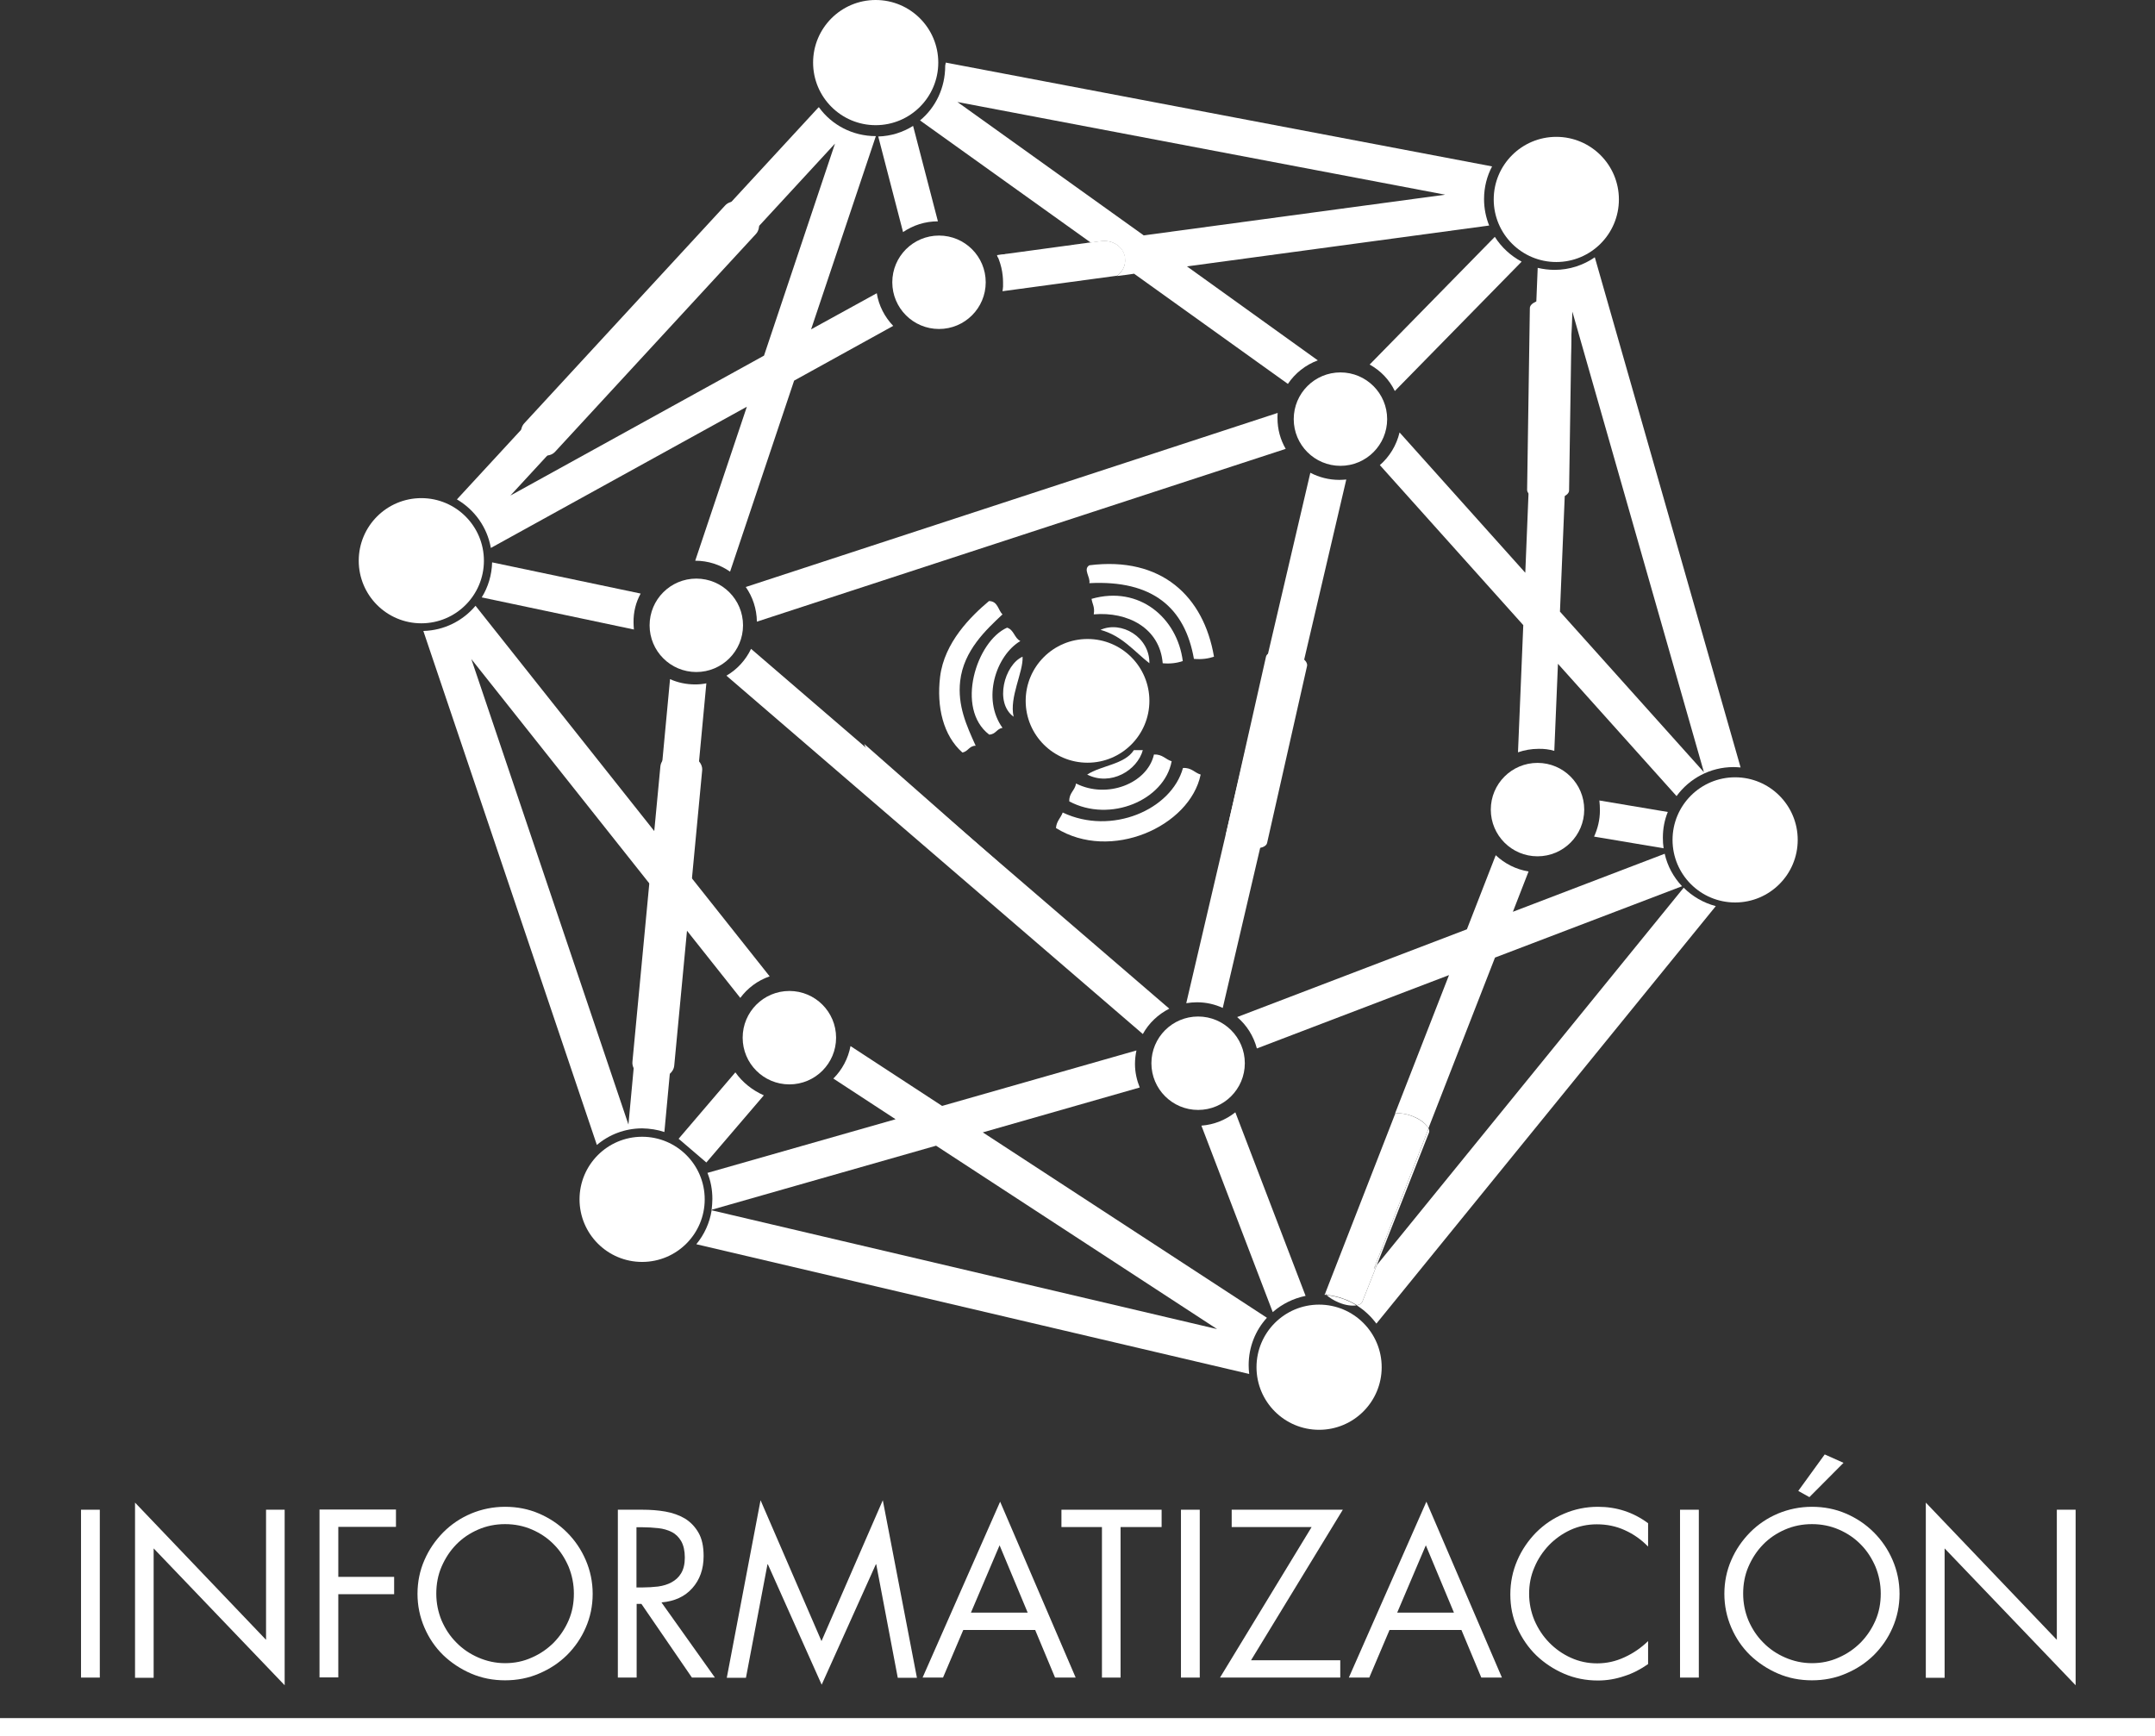 <?xml version="1.0" encoding="utf-8"?>
<!-- Generator: Adobe Illustrator 17.1.0, SVG Export Plug-In . SVG Version: 6.00 Build 0)  -->
<!DOCTYPE svg PUBLIC "-//W3C//DTD SVG 1.1//EN" "http://www.w3.org/Graphics/SVG/1.1/DTD/svg11.dtd">
<svg version="1.1" id="Layer_1" xmlns="http://www.w3.org/2000/svg" xmlns:xlink="http://www.w3.org/1999/xlink" x="0px" y="0px"
	 viewBox="0 0 1181 951.6" enable-background="new 0 0 1181 951.6" xml:space="preserve">
<rect x="0" y="0" width="1181" height="951.6" fill="#333333" stroke="none"/>
<g>
	<path fill="#FFFFFF" d="M54.7,919.4H44.4v-92h10.3V919.4z"/>
	<path fill="#FFFFFF" d="M74,823.5l71.8,75.2v-71.3H156v96.2l-71.8-75v70.9H74V823.5z"/>
	<path fill="#FFFFFF" d="M185.4,836.9v27.3H216v9.5h-30.6v45.6h-10.3v-92H217v9.5H185.4z"/>
	<path fill="#FFFFFF" d="M276.8,825.8c6.6,0,12.8,1.2,18.6,3.7c5.8,2.5,10.9,5.9,15.3,10.3c4.4,4.4,7.8,9.4,10.3,15.2
		c2.5,5.8,3.8,12,3.8,18.5c0,6.6-1.3,12.8-3.8,18.5c-2.5,5.8-6,10.8-10.3,15.1c-4.4,4.3-9.4,7.6-15.3,10.1c-5.8,2.5-12,3.7-18.6,3.7
		c-6.6,0-12.8-1.2-18.6-3.7c-5.8-2.5-10.9-5.9-15.3-10.1c-4.4-4.3-7.8-9.3-10.3-15.1c-2.5-5.8-3.8-12-3.8-18.5
		c0-6.6,1.3-12.8,3.8-18.5c2.5-5.8,6-10.8,10.3-15.2c4.4-4.4,9.4-7.8,15.3-10.3C264,827.1,270.2,825.8,276.8,825.8z M276.8,835.3
		c-5.3,0-10.2,1-14.8,3c-4.6,2-8.6,4.7-12,8.2c-3.4,3.5-6,7.5-8,12.1c-2,4.6-2.9,9.6-2.9,14.8c0,5.2,1,10.1,2.9,14.7
		c2,4.6,4.6,8.6,8.1,12.1c3.4,3.5,7.4,6.2,12,8.2c4.6,2,9.5,3.1,14.7,3.1c5.2,0,10.1-1,14.7-3.1c4.6-2,8.6-4.8,12-8.2
		c3.4-3.5,6.1-7.5,8.1-12.1c2-4.6,2.9-9.5,2.9-14.7c0-5.2-1-10.1-2.9-14.8c-2-4.6-4.6-8.7-8-12.1c-3.4-3.5-7.4-6.2-12-8.2
		C287,836.3,282.1,835.3,276.8,835.3z"/>
	<path fill="#FFFFFF" d="M348.9,919.4h-10.3v-92H352c4.4,0,8.6,0.3,12.6,1c4,0.7,7.6,2,10.7,3.8c3.1,1.9,5.6,4.5,7.5,7.8
		c1.9,3.3,2.8,7.5,2.8,12.8c0,7.2-2.1,13-6.2,17.6c-4.1,4.6-9.7,7.2-16.9,7.8l29.3,41.2h-12.6L351.5,879h-2.6V919.4z M348.9,870h3.2
		c2.9,0,5.8-0.2,8.5-0.5c2.8-0.4,5.2-1.1,7.4-2.3c2.2-1.2,4-2.8,5.3-5c1.3-2.2,2-5,2-8.6c0-3.7-0.7-6.7-2-9c-1.3-2.2-3-3.9-5.2-5
		c-2.2-1.1-4.6-1.8-7.4-2.1c-2.8-0.3-5.8-0.5-8.8-0.5h-3.1V870z"/>
	<path fill="#FFFFFF" d="M416.8,822.2l33.4,77.2l33.6-77.2l18.7,97.3h-10.5l-11.8-62.2h-0.2l-29.7,66l-29.5-66h-0.2l-11.8,62.2
		h-10.5L416.8,822.2z"/>
	<path fill="#FFFFFF" d="M527.9,893.3l-11.1,26.1h-11.2l42.5-96.4l41.4,96.4h-11.3l-10.9-26.1H527.9z M547.8,846.9l-15.7,36.9h31.1
		L547.8,846.9z"/>
	<path fill="#FFFFFF" d="M614.1,919.4h-10.2v-82.5h-22.2v-9.5h54.9v9.5h-22.5V919.4z"/>
	<path fill="#FFFFFF" d="M657.5,919.4h-10.3v-92h10.3V919.4z"/>
	<path fill="#FFFFFF" d="M734.5,909.9v9.5h-65.9l50.2-82.5H675v-9.5h60.9l-50.3,82.5H734.5z"/>
	<path fill="#FFFFFF" d="M761.5,893.3l-11.1,26.1h-11.2l42.5-96.4l41.4,96.4h-11.3l-10.9-26.1H761.5z M781.4,846.9l-15.7,36.9h31.1
		L781.4,846.9z"/>
	<path fill="#FFFFFF" d="M903.2,847.6c-3.7-3.8-7.9-6.8-12.8-9c-4.8-2.2-9.9-3.2-15.3-3.2c-5.1,0-9.9,1-14.5,3.1
		c-4.5,2.1-8.4,4.9-11.8,8.4c-3.3,3.5-6,7.5-7.9,12.1c-2,4.6-2.9,9.4-2.9,14.5c0,5,1,9.9,2.9,14.5c2,4.6,4.6,8.6,8,12.1
		c3.4,3.5,7.3,6.3,11.9,8.4c4.6,2.1,9.4,3.1,14.5,3.1c5.2,0,10.2-1.1,15.1-3.4c4.8-2.2,9.1-5.2,12.8-8.8V912
		c-4,2.8-8.3,5.1-13.1,6.6c-4.7,1.6-9.5,2.4-14.4,2.4c-6.5,0-12.7-1.2-18.5-3.7c-5.8-2.5-10.9-5.9-15.3-10.1
		c-4.4-4.3-7.8-9.3-10.4-15c-2.6-5.7-3.8-11.9-3.8-18.4c0-6.6,1.3-12.8,3.8-18.6c2.5-5.8,6-10.9,10.3-15.3
		c4.4-4.4,9.4-7.8,15.3-10.3c5.8-2.5,12-3.8,18.6-3.8c10.3,0,19.4,3,27.5,9V847.6z"/>
	<path fill="#FFFFFF" d="M931,919.4h-10.3v-92H931V919.4z"/>
	<path fill="#FFFFFF" d="M993,825.8c6.6,0,12.8,1.2,18.6,3.7c5.8,2.5,10.9,5.9,15.3,10.3c4.4,4.4,7.8,9.4,10.3,15.2
		c2.5,5.8,3.8,12,3.8,18.5c0,6.6-1.3,12.8-3.8,18.5c-2.5,5.8-6,10.8-10.3,15.1c-4.4,4.3-9.4,7.6-15.3,10.1c-5.8,2.5-12,3.7-18.6,3.7
		c-6.6,0-12.8-1.2-18.6-3.7c-5.8-2.5-10.9-5.9-15.3-10.1c-4.4-4.3-7.8-9.3-10.3-15.1c-2.5-5.8-3.8-12-3.8-18.5
		c0-6.6,1.3-12.8,3.8-18.5c2.5-5.8,6-10.8,10.3-15.2c4.4-4.4,9.4-7.8,15.3-10.3C980.2,827.1,986.4,825.8,993,825.8z M993,835.3
		c-5.3,0-10.2,1-14.8,3c-4.6,2-8.6,4.7-12,8.2c-3.4,3.5-6,7.5-8,12.1c-2,4.6-2.9,9.6-2.9,14.8c0,5.2,1,10.1,2.9,14.7
		c2,4.6,4.6,8.6,8.1,12.1c3.4,3.5,7.4,6.2,12,8.2c4.6,2,9.5,3.1,14.7,3.1c5.2,0,10.1-1,14.7-3.1c4.6-2,8.6-4.8,12-8.2
		c3.4-3.5,6.1-7.5,8.1-12.1c2-4.6,2.9-9.5,2.9-14.7c0-5.2-1-10.1-2.9-14.8c-2-4.6-4.6-8.7-8-12.1c-3.4-3.5-7.4-6.2-12-8.2
		C1003.2,836.3,998.3,835.3,993,835.3z M1010.3,801.7l-18.7,18.8l-6.1-3.4l14.5-20L1010.3,801.7z"/>
	<path fill="#FFFFFF" d="M1055.4,823.5l71.8,75.2v-71.3h10.3v96.2l-71.8-75v70.9h-10.3V823.5z"/>
</g>
<path fill-rule="evenodd" clip-rule="evenodd" fill="#FFFFFF" d="M1181,951.6H0v-10h1181V951.6z"/>
<g>
	<path fill-rule="evenodd" clip-rule="evenodd" fill="#FFFFFF" d="M665.3,359.9c-3,1-6.5,1.6-11,1.2c-4.9-28-22.6-43.3-57.3-41.5
		c0.7-3.3-3.6-7.6,0-9.8C636.6,304.8,659.7,326.9,665.3,359.9z"/>
	<path fill-rule="evenodd" clip-rule="evenodd" fill="#FFFFFF" d="M648.2,362.3c-3,1-6.5,1.6-11,1.2c-1.6-19.4-19.3-28.4-37.8-26.8
		c0.7-4-0.8-5.7-1.2-8.5C624.4,320.7,645.2,338.7,648.2,362.3z"/>
	<path fill-rule="evenodd" clip-rule="evenodd" fill="#FFFFFF" d="M549.4,336.7c-8.8,8.3-21.3,19.7-23.2,36.6
		c-1.5,13.3,3.4,24.2,8.5,35.4c-3.6,0-4.1,3.2-7.3,3.7c-10.5-9.3-14.2-25-12.2-41.5c2.3-18.8,16.8-33.1,26.8-41.5
		C546.9,329.5,546.9,334.3,549.4,336.7z"/>
	<path fill-rule="evenodd" clip-rule="evenodd" fill="#FFFFFF" d="M629.9,363.5c-8.4-6.6-15-15.1-26.8-18.3
		C614.6,340,630.1,349.2,629.9,363.5z"/>
	<path fill-rule="evenodd" clip-rule="evenodd" fill="#FFFFFF" d="M559.2,351.3c-13.4,8-21.2,31.7-9.8,47.6
		c-3.2,0.5-3.7,3.6-7.3,3.7c-18.7-14.3-7-51.2,9.8-58.6C555.7,345.1,555.9,349.8,559.2,351.3z"/>
	<path fill-rule="evenodd" clip-rule="evenodd" fill="#FFFFFF" d="M560.4,359.9c0.5,8.3-7.4,22.3-4.9,32.9
		C544.8,385.1,550.5,364.3,560.4,359.9z"/>
	<path fill-rule="evenodd" clip-rule="evenodd" fill="#FFFFFF" d="M677.3,441.1c3.4-3.9,6.3-8.1,8.4-12.8c6-13.3,7-28.7,5.6-43.5
		c-5.1,6.7-5.9,19.4-8.9,32.4C680.7,424.9,678.2,433.6,677.3,441.1z"/>
	<path fill-rule="evenodd" clip-rule="evenodd" fill="#FFFFFF" d="M626.3,411.1c-3,11.1-17.6,19.9-30.5,13.4
		c7.9-5.1,20.5-5.5,25.6-13.4C623,411.1,624.7,411.1,626.3,411.1z"/>
	<path fill-rule="evenodd" clip-rule="evenodd" fill="#FFFFFF" d="M642.1,417.2c-4,21.4-33.8,33.9-56.1,22c-0.2-4.7,3.1-5.9,3.7-9.8
		c17,8.6,39.1,0,42.7-15.9C637.1,413.3,638.7,416.2,642.1,417.2z"/>
	<path fill-rule="evenodd" clip-rule="evenodd" fill="#FFFFFF" d="M658,424.5c-5.9,28.5-49.4,48-79.3,29.3c0.3-3.8,2.6-5.5,3.7-8.5
		c26.7,12.7,59.6-1.5,65.9-24.4C653,420.6,654.6,423.5,658,424.5z"/>
	<path fill="#FFFFFF" d="M508.2,454.5c11.5,9.2,24.6,14.6,38.5,17.6c-24.4-21.5-48.7-43-73.1-64.4
		C480.8,425.9,492.9,442.4,508.2,454.5z"/>
	<path fill="#FFFFFF" d="M500.4,69c-5.6,3.5-12.1,5.6-19.1,5.8l13.6,52.4c5.4-3.7,12-5.9,19.1-5.9L500.4,69z"/>
	<path fill="#FFFFFF" d="M764.4,214.3l69.5-70.9c-6-3.2-11.1-7.9-14.7-13.6l-68.6,70C756.6,203.1,761.4,208.1,764.4,214.3z"/>
	<path fill="#FFFFFF" d="M876.8,444.1c0,5.2-1.2,10-3.2,14.4l38.1,6.4c-0.3-1.9-0.4-3.8-0.4-5.8c0-5,0.9-9.7,2.7-14.1l-37.5-6.3
		C876.7,440.5,876.8,442.3,876.8,444.1z"/>
	<path fill="#FFFFFF" d="M670.1,552.4l67.7-289.6c-1.3,0.1-2.5,0.2-3.8,0.2c-5.7,0-11.1-1.4-15.9-3.9l-68,290.7
		c1.9-0.3,3.9-0.5,5.9-0.5C661,549.3,665.8,550.4,670.1,552.4z"/>
	<path fill="#FFFFFF" d="M435.2,208.6l54.3-30c-4.6-4.8-7.9-11-9-17.9l-36,19.8L480,74.6c0,0,0,0,0,0c-12.8,0-24.2-6.1-31.2-15.8
		l-0.1,0.1c0,0,0,0-0.1-0.1L250.4,273.7c9.6,5.6,16.6,15.2,18.6,26.6l140.3-77.4l-28.3,84.4c7.1,0,13.7,2.2,19.1,6L435.2,208.6z
		 M279.7,271.6L457.6,78.7l-38.9,116.2L279.7,271.6z"/>
	<path fill="#FFFFFF" d="M851.8,411.5l2-47.7l65,72.5c7-9.6,18.4-15.9,31.2-15.9c1.3,0,2.6,0.1,3.9,0.2L874,141
		c-6.2,4.3-13.8,6.9-22,6.9c-3.2,0-6.3-0.4-9.3-1.1l-6.8,167.1l-68.9-76.9c-1.7,7.1-5.5,13.3-10.8,17.9l78.6,87.7l-2.9,69.7
		c3.5-1.2,7.3-1.9,11.2-1.9C846,410.3,849,410.7,851.8,411.5z M861.7,170.8l72.1,252.4l-78.9-88L861.7,170.8z"/>
	<path fill="#FFFFFF" d="M390.2,663.2c0-0.1,0-0.2,0-0.3l-0.5,0.1L390.2,663.2z"/>
	<path fill="#FFFFFF" d="M677,609.6c-5.2,4.1-11.6,6.8-18.6,7.3l39.1,102.2c5-4.4,11.2-7.5,18-8.9L677,609.6z"/>
	<path fill="#FFFFFF" d="M694.3,722.2L538.6,620.6l86-24.6c-1.6-4-2.6-8.3-2.6-12.9c0-2.5,0.3-5,0.8-7.4l-106.5,30.4l-50.2-32.8
		c-1.3,6.9-4.6,13-9.4,17.8l34.1,22.3l-103.1,29.4c1.8,4.4,2.7,9.2,2.7,14.3c0,2-0.2,3.9-0.4,5.9l123-35.1l154,100.5l-277-65.1
		c-1.1,7-4.1,13.4-8.4,18.6L684.6,753c-0.2-1.6-0.3-3.2-0.3-4.8C684.3,738.1,688.1,729,694.3,722.2z"/>
	<path fill="#FFFFFF" d="M364.1,620.4l10.5-112.7l31.1,39.2c4-5.4,9.6-9.6,16.1-11.8L377.3,479l9.8-104.5c-2,0.4-4,0.6-6.1,0.6
		c-4.9,0-9.6-1-13.8-2.9l-7.9,84.2L260.6,332c-6.9,8.2-17.1,13.5-28.6,13.8l95.1,281.7c6.7-5.7,15.4-9.1,24.9-9.1
		C356.2,618.5,360.3,619.1,364.1,620.4z M258.3,361.2l98.3,123.9l-12.2,131.2L258.3,361.2z"/>
	<path fill="#FFFFFF" d="M351.1,325.3l-81.4-17.1c-0.2,7-2.2,13.6-5.7,19.2l83.4,17.6c-0.1-1.3-0.2-2.5-0.2-3.8
		C347.1,335.4,348.5,330,351.1,325.3z"/>
	<path fill="#FFFFFF" d="M704.6,246c-2.9-5-4.5-10.7-4.5-16.9c0-0.9,0-1.8,0.1-2.8l-291.5,95.4c3.8,5.4,6,12,6.1,19L704.6,246z"/>
	<path fill="#FFFFFF" d="M398.1,370.3l228.2,196.4c3.3-6,8.4-10.8,14.5-13.9L411.6,355.6C408.7,361.7,404,366.9,398.1,370.3z"/>
	<circle fill="#FFFFFF" cx="596" cy="384.1" r="33.9"/>
	<circle fill="#FFFFFF" cx="479.9" cy="34.3" r="34.3"/>
	<circle fill="#FFFFFF" cx="230.9" cy="307.3" r="34.3"/>
	<circle fill="#FFFFFF" cx="351.9" cy="657.3" r="34.3"/>
	<circle fill="#FFFFFF" cx="722.9" cy="749.3" r="34.3"/>
	<circle fill="#FFFFFF" cx="950.9" cy="460.3" r="34.3"/>
	<circle fill="#FFFFFF" cx="852.9" cy="109.3" r="34.3"/>
	<circle fill="#FFFFFF" cx="381.6" cy="342.7" r="25.6"/>
	<circle fill="#FFFFFF" cx="432.6" cy="568.7" r="25.6"/>
	<circle fill="#FFFFFF" cx="656.6" cy="582.7" r="25.6"/>
	<circle fill="#FFFFFF" cx="842.6" cy="443.7" r="25.6"/>
	<circle fill="#FFFFFF" cx="734.6" cy="229.7" r="25.6"/>
	<path fill="#FFFFFF" d="M403,587.7l-31.1,36.4l15.2,13l31.5-36.8C412.3,597.5,406.9,593.2,403,587.7z"/>
	<circle fill="#FFFFFF" cx="514.6" cy="154.7" r="25.6"/>
	<polygon fill="none" points="626.8,129 791.9,106.7 524.7,55.9 	"/>
	<path fill="#FFFFFF" d="M620.2,150.1c0.3,0,0.5-0.1,0.8-0.1l-3.4,0.5L620.2,150.1z"/>
	<path fill="#FFFFFF" d="M304.2,247.6c-3.1,3.4-9.5,2.5-14-1.6l-0.4-0.4c-4.5-4.1-5.6-10.2-2.5-13.6l110.1-119.4
		c3.1-3.4,9.3-2.7,13.8,1.4l0.4,0.4c4.5,4.1,5.8,10.4,2.7,13.8L304.2,247.6z"/>
	<path fill="#FFFFFF" d="M369.5,584c-0.4,4.6-6,7.8-12.1,7.2l-0.6-0.1c-6.1-0.6-10.7-4.7-10.2-9.3l15.3-161.7
		c0.4-4.6,5.7-7.8,11.8-7.2l0.6,0.1c6.1,0.6,11,4.8,10.5,9.3L369.5,584z"/>
	<path fill="#FFFFFF" d="M694.4,462c-0.6,2.7-6.2,3.8-12.2,2.5l-0.6-0.1c-6-1.3-10.3-4.7-9.7-7.4l21.9-97.1
		c0.6-2.7,5.9-3.9,11.9-2.5l0.6,0.1c6,1.3,10.6,4.7,10,7.5L694.4,462z"/>
	<path fill="#FFFFFF" d="M859.9,268.8c0,2.8-5.3,5-11.4,4.9l-0.6,0c-6.1-0.1-11-2.4-11-5.2l1.5-99.6c0-2.8,5-5,11.1-4.9l0.6,0
		c6.1,0.1,11.3,2.4,11.3,5.3L859.9,268.8z"/>
	<path fill="#FFFFFF" d="M773.8,611.6l0.5,0.2c4.2,1.6,7.5,4.3,8.5,6.6l36.5-93.6l102.5-39.1c-4.6-4.9-8-11-9.5-17.8l-83.2,31.8
		l8.6-22.1c-6.9-1.1-13.1-4.3-18-8.9l-15.8,40.6L678,557.4c5.2,4.4,9,10.4,10.8,17.2l105.3-40.2l-29.6,75.9
		C766.9,609.9,770.3,610.3,773.8,611.6z"/>
	<path fill="#FFFFFF" d="M725.9,709.6c0.4,0,0.8,0.1,1.2,0.1c-0.3-0.3-0.6-0.7-0.9-1L725.9,709.6z"/>
	<path fill="#FFFFFF" d="M922.7,486.5L754.5,693.4l-7.9,20c-0.4,1-1.5,1.7-3.1,2c4.2,2.6,7.8,6,10.8,10l186-228.8
		C933.5,494.8,927.5,491.3,922.7,486.5z"/>
	<path fill="#FFFFFF" d="M733.6,713.8l0.5,0.2c3.4,1.4,6.9,1.8,9.3,1.4c-4.8-3-10.4-5-16.4-5.6C728.6,711.2,730.9,712.7,733.6,713.8
		z"/>
	<path fill="#FFFFFF" d="M754.5,693.4l28.6-72.6c0.3-0.7,0.2-1.5-0.2-2.3l-30,76.9L754.5,693.4z"/>
	<path fill="#FFFFFF" d="M746.6,713.4l7.9-20l-1.6,2l30-76.9c-1.1-2.3-4.3-4.9-8.5-6.6l-0.5-0.2c-3.5-1.4-6.9-1.8-9.3-1.3
		l-38.3,98.3c0.3,0.3,0.6,0.7,0.9,1c6,0.6,11.5,2.6,16.4,5.6C745.1,715.1,746.2,714.4,746.6,713.4z"/>
	<polygon fill="none" points="626.8,129 791.9,106.7 524.7,55.9 	"/>
	<path fill="#FFFFFF" d="M546.4,139.9c0.2,0.4,0.4,0.9,0.6,1.3c1.6-1.1,3.5-1.8,5.5-2.1L546.4,139.9z"/>
	<path fill="#FFFFFF" d="M813.3,109.1c0-6.5,1.6-12.6,4.4-17.9L518.3,34.3c0,0.6-0.3,1.2-0.3,1.8c0,0,0,0,0,0c0,0,0,0,0,0
		c0,12-5.2,22.8-13.8,29.9l93.5,66.9l-15.9,2.2l21.5-2.9c6.5-0.9,12.4,3.1,13.2,9l0,0.3c0.5,3.8-1.3,7.5-4.5,9.8l5.5-0.7l3.4-0.5
		l0.6-0.1l84.3,60.4c3.9-5.8,9.6-10.4,16.4-12.9L650.5,146l165.6-22.4C814.3,119.1,813.3,114.2,813.3,109.1z M626.8,129L524.7,55.9
		l267.3,50.8L626.8,129z"/>
	<path fill="#FFFFFF" d="M552.5,139.1C552.5,139.1,552.5,139.1,552.5,139.1l29.3-4L552.5,139.1z"/>
	<path fill="#FFFFFF" d="M616.6,141.4l0-0.3c-0.8-5.8-6.7-9.8-13.2-9l-21.5,2.9l-29.4,4c-2.1,0.3-4.1,0.7-6.1,0.8
		c0.2,0.5,1,2.2,1.1,2.7c0,0,0-0.1,0-0.1c0,0,0,0.1,0,0.1c0,0,0,0,0,0c1,2.7,1.7,5.6,2,8.6c0,0,0,0,0,0c0.1,1.1,0.2,2.3,0.2,3.5
		c0,0.6,0,1.2,0,1.7c0,0.2,0,0.5,0,0.7c-0.1,0.9-0.1,1.7-0.3,2.6l62.8-8.5C615.3,148.9,617.1,145.2,616.6,141.4z"/>
	<path fill="#FFFFFF" d="M547.5,142.5C547.5,142.5,547.5,142.5,547.5,142.5c0,0.1,0,0.1,0,0.1C547.5,142.6,547.5,142.5,547.5,142.5z
		"/>
</g>
</svg>
